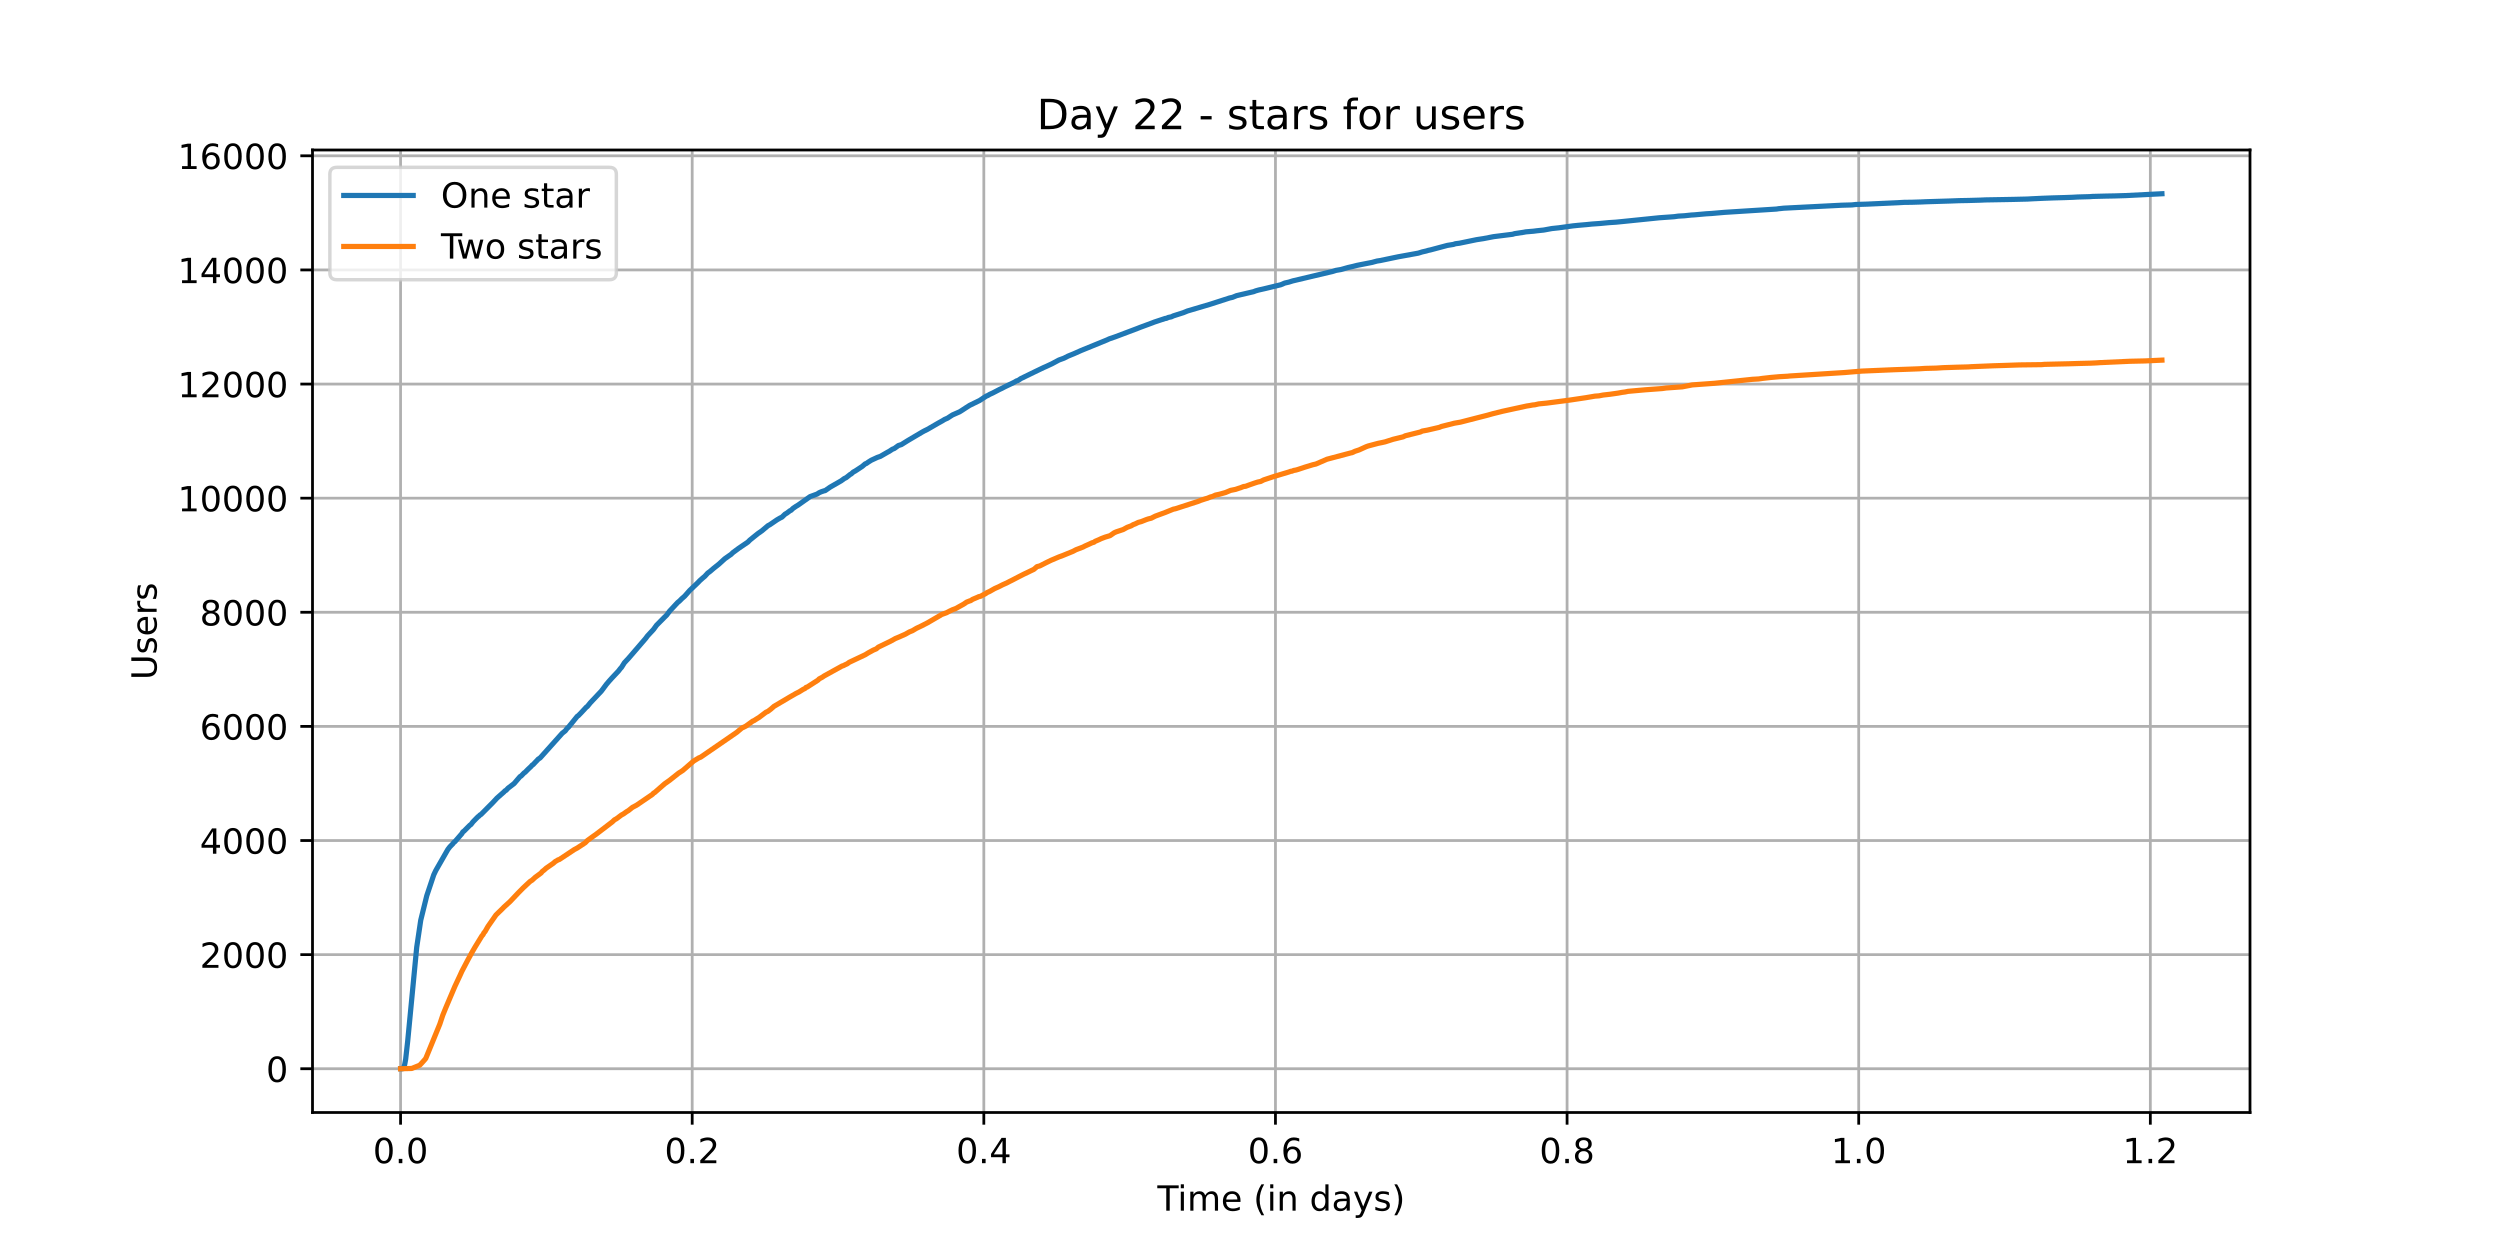 <?xml version="1.0" encoding="utf-8" standalone="no"?>
<!DOCTYPE svg PUBLIC "-//W3C//DTD SVG 1.1//EN"
  "http://www.w3.org/Graphics/SVG/1.1/DTD/svg11.dtd">
<!-- Created with matplotlib (https://matplotlib.org/) -->
<svg height="360pt" version="1.1" viewBox="0 0 720 360" width="720pt" xmlns="http://www.w3.org/2000/svg" xmlns:xlink="http://www.w3.org/1999/xlink">
 <defs>
  <style type="text/css">*{stroke-linecap:butt;stroke-linejoin:round;}</style>
 </defs>
 <g id="figure_1">
  <g id="patch_1">
   <path d="M 0 360 
L 720 360 
L 720 0 
L 0 0 
z
" style="fill:#ffffff;"/>
  </g>
  <g id="axes_1">
   <g id="patch_2">
    <path d="M 90 320.4 
L 648 320.4 
L 648 43.2 
L 90 43.2 
z
" style="fill:#ffffff;"/>
   </g>
   <g id="matplotlib.axis_1">
    <g id="xtick_1">
     <g id="line2d_1">
      <path clip-path="url(#p681a004202)" d="M 115.364 320.4 
L 115.364 43.2 
" style="fill:none;stroke:#b0b0b0;stroke-linecap:square;stroke-width:0.8;"/>
     </g>
     <g id="line2d_2">
      <defs>
       <path d="M 0 0 
L 0 3.5 
" id="m8b910c7b3b" style="stroke:#000000;stroke-width:0.8;"/>
      </defs>
      <g>
       <use style="stroke:#000000;stroke-width:0.8;" x="115.364" xlink:href="#m8b910c7b3b" y="320.4"/>
      </g>
     </g>
     <g id="text_1">
      <!-- 0.0 -->
      <g transform="translate(107.412 334.998)scale(0.1 -0.1)">
       <defs>
        <path d="M 31.781 66.406 
Q 24.172 66.406 20.328 58.906 
Q 16.5 51.422 16.5 36.375 
Q 16.5 21.391 20.328 13.891 
Q 24.172 6.391 31.781 6.391 
Q 39.453 6.391 43.281 13.891 
Q 47.125 21.391 47.125 36.375 
Q 47.125 51.422 43.281 58.906 
Q 39.453 66.406 31.781 66.406 
z
M 31.781 74.219 
Q 44.047 74.219 50.516 64.516 
Q 56.984 54.828 56.984 36.375 
Q 56.984 17.969 50.516 8.266 
Q 44.047 -1.422 31.781 -1.422 
Q 19.531 -1.422 13.062 8.266 
Q 6.594 17.969 6.594 36.375 
Q 6.594 54.828 13.062 64.516 
Q 19.531 74.219 31.781 74.219 
z
" id="DejaVuSans-48"/>
        <path d="M 10.688 12.406 
L 21 12.406 
L 21 0 
L 10.688 0 
z
" id="DejaVuSans-46"/>
       </defs>
       <use xlink:href="#DejaVuSans-48"/>
       <use x="63.623" xlink:href="#DejaVuSans-46"/>
       <use x="95.41" xlink:href="#DejaVuSans-48"/>
      </g>
     </g>
    </g>
    <g id="xtick_2">
     <g id="line2d_3">
      <path clip-path="url(#p681a004202)" d="M 199.353 320.4 
L 199.353 43.2 
" style="fill:none;stroke:#b0b0b0;stroke-linecap:square;stroke-width:0.8;"/>
     </g>
     <g id="line2d_4">
      <g>
       <use style="stroke:#000000;stroke-width:0.8;" x="199.353" xlink:href="#m8b910c7b3b" y="320.4"/>
      </g>
     </g>
     <g id="text_2">
      <!-- 0.2 -->
      <g transform="translate(191.401 334.998)scale(0.1 -0.1)">
       <defs>
        <path d="M 19.188 8.297 
L 53.609 8.297 
L 53.609 0 
L 7.328 0 
L 7.328 8.297 
Q 12.938 14.109 22.625 23.891 
Q 32.328 33.688 34.812 36.531 
Q 39.547 41.844 41.422 45.531 
Q 43.312 49.219 43.312 52.781 
Q 43.312 58.594 39.234 62.25 
Q 35.156 65.922 28.609 65.922 
Q 23.969 65.922 18.812 64.312 
Q 13.672 62.703 7.812 59.422 
L 7.812 69.391 
Q 13.766 71.781 18.938 73 
Q 24.125 74.219 28.422 74.219 
Q 39.75 74.219 46.484 68.547 
Q 53.219 62.891 53.219 53.422 
Q 53.219 48.922 51.531 44.891 
Q 49.859 40.875 45.406 35.406 
Q 44.188 33.984 37.641 27.219 
Q 31.109 20.453 19.188 8.297 
z
" id="DejaVuSans-50"/>
       </defs>
       <use xlink:href="#DejaVuSans-48"/>
       <use x="63.623" xlink:href="#DejaVuSans-46"/>
       <use x="95.41" xlink:href="#DejaVuSans-50"/>
      </g>
     </g>
    </g>
    <g id="xtick_3">
     <g id="line2d_5">
      <path clip-path="url(#p681a004202)" d="M 283.341 320.4 
L 283.341 43.2 
" style="fill:none;stroke:#b0b0b0;stroke-linecap:square;stroke-width:0.8;"/>
     </g>
     <g id="line2d_6">
      <g>
       <use style="stroke:#000000;stroke-width:0.8;" x="283.341" xlink:href="#m8b910c7b3b" y="320.4"/>
      </g>
     </g>
     <g id="text_3">
      <!-- 0.4 -->
      <g transform="translate(275.39 334.998)scale(0.1 -0.1)">
       <defs>
        <path d="M 37.797 64.312 
L 12.891 25.391 
L 37.797 25.391 
z
M 35.203 72.906 
L 47.609 72.906 
L 47.609 25.391 
L 58.016 25.391 
L 58.016 17.188 
L 47.609 17.188 
L 47.609 0 
L 37.797 0 
L 37.797 17.188 
L 4.891 17.188 
L 4.891 26.703 
z
" id="DejaVuSans-52"/>
       </defs>
       <use xlink:href="#DejaVuSans-48"/>
       <use x="63.623" xlink:href="#DejaVuSans-46"/>
       <use x="95.41" xlink:href="#DejaVuSans-52"/>
      </g>
     </g>
    </g>
    <g id="xtick_4">
     <g id="line2d_7">
      <path clip-path="url(#p681a004202)" d="M 367.33 320.4 
L 367.33 43.2 
" style="fill:none;stroke:#b0b0b0;stroke-linecap:square;stroke-width:0.8;"/>
     </g>
     <g id="line2d_8">
      <g>
       <use style="stroke:#000000;stroke-width:0.8;" x="367.33" xlink:href="#m8b910c7b3b" y="320.4"/>
      </g>
     </g>
     <g id="text_4">
      <!-- 0.6 -->
      <g transform="translate(359.379 334.998)scale(0.1 -0.1)">
       <defs>
        <path d="M 33.016 40.375 
Q 26.375 40.375 22.484 35.828 
Q 18.609 31.297 18.609 23.391 
Q 18.609 15.531 22.484 10.953 
Q 26.375 6.391 33.016 6.391 
Q 39.656 6.391 43.531 10.953 
Q 47.406 15.531 47.406 23.391 
Q 47.406 31.297 43.531 35.828 
Q 39.656 40.375 33.016 40.375 
z
M 52.594 71.297 
L 52.594 62.312 
Q 48.875 64.062 45.094 64.984 
Q 41.312 65.922 37.594 65.922 
Q 27.828 65.922 22.672 59.328 
Q 17.531 52.734 16.797 39.406 
Q 19.672 43.656 24.016 45.922 
Q 28.375 48.188 33.594 48.188 
Q 44.578 48.188 50.953 41.516 
Q 57.328 34.859 57.328 23.391 
Q 57.328 12.156 50.688 5.359 
Q 44.047 -1.422 33.016 -1.422 
Q 20.359 -1.422 13.672 8.266 
Q 6.984 17.969 6.984 36.375 
Q 6.984 53.656 15.188 63.938 
Q 23.391 74.219 37.203 74.219 
Q 40.922 74.219 44.703 73.484 
Q 48.484 72.75 52.594 71.297 
z
" id="DejaVuSans-54"/>
       </defs>
       <use xlink:href="#DejaVuSans-48"/>
       <use x="63.623" xlink:href="#DejaVuSans-46"/>
       <use x="95.41" xlink:href="#DejaVuSans-54"/>
      </g>
     </g>
    </g>
    <g id="xtick_5">
     <g id="line2d_9">
      <path clip-path="url(#p681a004202)" d="M 451.319 320.4 
L 451.319 43.2 
" style="fill:none;stroke:#b0b0b0;stroke-linecap:square;stroke-width:0.8;"/>
     </g>
     <g id="line2d_10">
      <g>
       <use style="stroke:#000000;stroke-width:0.8;" x="451.319" xlink:href="#m8b910c7b3b" y="320.4"/>
      </g>
     </g>
     <g id="text_5">
      <!-- 0.8 -->
      <g transform="translate(443.368 334.998)scale(0.1 -0.1)">
       <defs>
        <path d="M 31.781 34.625 
Q 24.75 34.625 20.719 30.859 
Q 16.703 27.094 16.703 20.516 
Q 16.703 13.922 20.719 10.156 
Q 24.75 6.391 31.781 6.391 
Q 38.812 6.391 42.859 10.172 
Q 46.922 13.969 46.922 20.516 
Q 46.922 27.094 42.891 30.859 
Q 38.875 34.625 31.781 34.625 
z
M 21.922 38.812 
Q 15.578 40.375 12.031 44.719 
Q 8.5 49.078 8.5 55.328 
Q 8.5 64.062 14.719 69.141 
Q 20.953 74.219 31.781 74.219 
Q 42.672 74.219 48.875 69.141 
Q 55.078 64.062 55.078 55.328 
Q 55.078 49.078 51.531 44.719 
Q 48 40.375 41.703 38.812 
Q 48.828 37.156 52.797 32.312 
Q 56.781 27.484 56.781 20.516 
Q 56.781 9.906 50.312 4.234 
Q 43.844 -1.422 31.781 -1.422 
Q 19.734 -1.422 13.25 4.234 
Q 6.781 9.906 6.781 20.516 
Q 6.781 27.484 10.781 32.312 
Q 14.797 37.156 21.922 38.812 
z
M 18.312 54.391 
Q 18.312 48.734 21.844 45.562 
Q 25.391 42.391 31.781 42.391 
Q 38.141 42.391 41.719 45.562 
Q 45.312 48.734 45.312 54.391 
Q 45.312 60.062 41.719 63.234 
Q 38.141 66.406 31.781 66.406 
Q 25.391 66.406 21.844 63.234 
Q 18.312 60.062 18.312 54.391 
z
" id="DejaVuSans-56"/>
       </defs>
       <use xlink:href="#DejaVuSans-48"/>
       <use x="63.623" xlink:href="#DejaVuSans-46"/>
       <use x="95.41" xlink:href="#DejaVuSans-56"/>
      </g>
     </g>
    </g>
    <g id="xtick_6">
     <g id="line2d_11">
      <path clip-path="url(#p681a004202)" d="M 535.308 320.4 
L 535.308 43.2 
" style="fill:none;stroke:#b0b0b0;stroke-linecap:square;stroke-width:0.8;"/>
     </g>
     <g id="line2d_12">
      <g>
       <use style="stroke:#000000;stroke-width:0.8;" x="535.308" xlink:href="#m8b910c7b3b" y="320.4"/>
      </g>
     </g>
     <g id="text_6">
      <!-- 1.0 -->
      <g transform="translate(527.357 334.998)scale(0.1 -0.1)">
       <defs>
        <path d="M 12.406 8.297 
L 28.516 8.297 
L 28.516 63.922 
L 10.984 60.406 
L 10.984 69.391 
L 28.422 72.906 
L 38.281 72.906 
L 38.281 8.297 
L 54.391 8.297 
L 54.391 0 
L 12.406 0 
z
" id="DejaVuSans-49"/>
       </defs>
       <use xlink:href="#DejaVuSans-49"/>
       <use x="63.623" xlink:href="#DejaVuSans-46"/>
       <use x="95.41" xlink:href="#DejaVuSans-48"/>
      </g>
     </g>
    </g>
    <g id="xtick_7">
     <g id="line2d_13">
      <path clip-path="url(#p681a004202)" d="M 619.297 320.4 
L 619.297 43.2 
" style="fill:none;stroke:#b0b0b0;stroke-linecap:square;stroke-width:0.8;"/>
     </g>
     <g id="line2d_14">
      <g>
       <use style="stroke:#000000;stroke-width:0.8;" x="619.297" xlink:href="#m8b910c7b3b" y="320.4"/>
      </g>
     </g>
     <g id="text_7">
      <!-- 1.2 -->
      <g transform="translate(611.346 334.998)scale(0.1 -0.1)">
       <use xlink:href="#DejaVuSans-49"/>
       <use x="63.623" xlink:href="#DejaVuSans-46"/>
       <use x="95.41" xlink:href="#DejaVuSans-50"/>
      </g>
     </g>
    </g>
    <g id="text_8">
     <!-- Time (in days) -->
     <g transform="translate(333.327 348.677)scale(0.1 -0.1)">
      <defs>
       <path d="M -0.297 72.906 
L 61.375 72.906 
L 61.375 64.594 
L 35.5 64.594 
L 35.5 0 
L 25.594 0 
L 25.594 64.594 
L -0.297 64.594 
z
" id="DejaVuSans-84"/>
       <path d="M 9.422 54.688 
L 18.406 54.688 
L 18.406 0 
L 9.422 0 
z
M 9.422 75.984 
L 18.406 75.984 
L 18.406 64.594 
L 9.422 64.594 
z
" id="DejaVuSans-105"/>
       <path d="M 52 44.188 
Q 55.375 50.25 60.062 53.125 
Q 64.75 56 71.094 56 
Q 79.641 56 84.281 50.016 
Q 88.922 44.047 88.922 33.016 
L 88.922 0 
L 79.891 0 
L 79.891 32.719 
Q 79.891 40.578 77.094 44.375 
Q 74.312 48.188 68.609 48.188 
Q 61.625 48.188 57.562 43.547 
Q 53.516 38.922 53.516 30.906 
L 53.516 0 
L 44.484 0 
L 44.484 32.719 
Q 44.484 40.625 41.703 44.406 
Q 38.922 48.188 33.109 48.188 
Q 26.219 48.188 22.156 43.531 
Q 18.109 38.875 18.109 30.906 
L 18.109 0 
L 9.078 0 
L 9.078 54.688 
L 18.109 54.688 
L 18.109 46.188 
Q 21.188 51.219 25.484 53.609 
Q 29.781 56 35.688 56 
Q 41.656 56 45.828 52.969 
Q 50 49.953 52 44.188 
z
" id="DejaVuSans-109"/>
       <path d="M 56.203 29.594 
L 56.203 25.203 
L 14.891 25.203 
Q 15.484 15.922 20.484 11.062 
Q 25.484 6.203 34.422 6.203 
Q 39.594 6.203 44.453 7.469 
Q 49.312 8.734 54.109 11.281 
L 54.109 2.781 
Q 49.266 0.734 44.188 -0.344 
Q 39.109 -1.422 33.891 -1.422 
Q 20.797 -1.422 13.156 6.188 
Q 5.516 13.812 5.516 26.812 
Q 5.516 40.234 12.766 48.109 
Q 20.016 56 32.328 56 
Q 43.359 56 49.781 48.891 
Q 56.203 41.797 56.203 29.594 
z
M 47.219 32.234 
Q 47.125 39.594 43.094 43.984 
Q 39.062 48.391 32.422 48.391 
Q 24.906 48.391 20.391 44.141 
Q 15.875 39.891 15.188 32.172 
z
" id="DejaVuSans-101"/>
       <path id="DejaVuSans-32"/>
       <path d="M 31 75.875 
Q 24.469 64.656 21.281 53.656 
Q 18.109 42.672 18.109 31.391 
Q 18.109 20.125 21.312 9.062 
Q 24.516 -2 31 -13.188 
L 23.188 -13.188 
Q 15.875 -1.703 12.234 9.375 
Q 8.594 20.453 8.594 31.391 
Q 8.594 42.281 12.203 53.312 
Q 15.828 64.359 23.188 75.875 
z
" id="DejaVuSans-40"/>
       <path d="M 54.891 33.016 
L 54.891 0 
L 45.906 0 
L 45.906 32.719 
Q 45.906 40.484 42.875 44.328 
Q 39.844 48.188 33.797 48.188 
Q 26.516 48.188 22.312 43.547 
Q 18.109 38.922 18.109 30.906 
L 18.109 0 
L 9.078 0 
L 9.078 54.688 
L 18.109 54.688 
L 18.109 46.188 
Q 21.344 51.125 25.703 53.562 
Q 30.078 56 35.797 56 
Q 45.219 56 50.047 50.172 
Q 54.891 44.344 54.891 33.016 
z
" id="DejaVuSans-110"/>
       <path d="M 45.406 46.391 
L 45.406 75.984 
L 54.391 75.984 
L 54.391 0 
L 45.406 0 
L 45.406 8.203 
Q 42.578 3.328 38.25 0.953 
Q 33.938 -1.422 27.875 -1.422 
Q 17.969 -1.422 11.734 6.484 
Q 5.516 14.406 5.516 27.297 
Q 5.516 40.188 11.734 48.094 
Q 17.969 56 27.875 56 
Q 33.938 56 38.25 53.625 
Q 42.578 51.266 45.406 46.391 
z
M 14.797 27.297 
Q 14.797 17.391 18.875 11.75 
Q 22.953 6.109 30.078 6.109 
Q 37.203 6.109 41.297 11.75 
Q 45.406 17.391 45.406 27.297 
Q 45.406 37.203 41.297 42.844 
Q 37.203 48.484 30.078 48.484 
Q 22.953 48.484 18.875 42.844 
Q 14.797 37.203 14.797 27.297 
z
" id="DejaVuSans-100"/>
       <path d="M 34.281 27.484 
Q 23.391 27.484 19.188 25 
Q 14.984 22.516 14.984 16.5 
Q 14.984 11.719 18.141 8.906 
Q 21.297 6.109 26.703 6.109 
Q 34.188 6.109 38.703 11.406 
Q 43.219 16.703 43.219 25.484 
L 43.219 27.484 
z
M 52.203 31.203 
L 52.203 0 
L 43.219 0 
L 43.219 8.297 
Q 40.141 3.328 35.547 0.953 
Q 30.953 -1.422 24.312 -1.422 
Q 15.922 -1.422 10.953 3.297 
Q 6 8.016 6 15.922 
Q 6 25.141 12.172 29.828 
Q 18.359 34.516 30.609 34.516 
L 43.219 34.516 
L 43.219 35.406 
Q 43.219 41.609 39.141 45 
Q 35.062 48.391 27.688 48.391 
Q 23 48.391 18.547 47.266 
Q 14.109 46.141 10.016 43.891 
L 10.016 52.203 
Q 14.938 54.109 19.578 55.047 
Q 24.219 56 28.609 56 
Q 40.484 56 46.344 49.844 
Q 52.203 43.703 52.203 31.203 
z
" id="DejaVuSans-97"/>
       <path d="M 32.172 -5.078 
Q 28.375 -14.844 24.75 -17.812 
Q 21.141 -20.797 15.094 -20.797 
L 7.906 -20.797 
L 7.906 -13.281 
L 13.188 -13.281 
Q 16.891 -13.281 18.938 -11.516 
Q 21 -9.766 23.484 -3.219 
L 25.094 0.875 
L 2.984 54.688 
L 12.5 54.688 
L 29.594 11.922 
L 46.688 54.688 
L 56.203 54.688 
z
" id="DejaVuSans-121"/>
       <path d="M 44.281 53.078 
L 44.281 44.578 
Q 40.484 46.531 36.375 47.5 
Q 32.281 48.484 27.875 48.484 
Q 21.188 48.484 17.844 46.438 
Q 14.5 44.391 14.5 40.281 
Q 14.5 37.156 16.891 35.375 
Q 19.281 33.594 26.516 31.984 
L 29.594 31.297 
Q 39.156 29.25 43.188 25.516 
Q 47.219 21.781 47.219 15.094 
Q 47.219 7.469 41.188 3.016 
Q 35.156 -1.422 24.609 -1.422 
Q 20.219 -1.422 15.453 -0.562 
Q 10.688 0.297 5.422 2 
L 5.422 11.281 
Q 10.406 8.688 15.234 7.391 
Q 20.062 6.109 24.812 6.109 
Q 31.156 6.109 34.562 8.281 
Q 37.984 10.453 37.984 14.406 
Q 37.984 18.062 35.516 20.016 
Q 33.062 21.969 24.703 23.781 
L 21.578 24.516 
Q 13.234 26.266 9.516 29.906 
Q 5.812 33.547 5.812 39.891 
Q 5.812 47.609 11.281 51.797 
Q 16.75 56 26.812 56 
Q 31.781 56 36.172 55.266 
Q 40.578 54.547 44.281 53.078 
z
" id="DejaVuSans-115"/>
       <path d="M 8.016 75.875 
L 15.828 75.875 
Q 23.141 64.359 26.781 53.312 
Q 30.422 42.281 30.422 31.391 
Q 30.422 20.453 26.781 9.375 
Q 23.141 -1.703 15.828 -13.188 
L 8.016 -13.188 
Q 14.5 -2 17.703 9.062 
Q 20.906 20.125 20.906 31.391 
Q 20.906 42.672 17.703 53.656 
Q 14.5 64.656 8.016 75.875 
z
" id="DejaVuSans-41"/>
      </defs>
      <use xlink:href="#DejaVuSans-84"/>
      <use x="57.959" xlink:href="#DejaVuSans-105"/>
      <use x="85.742" xlink:href="#DejaVuSans-109"/>
      <use x="183.154" xlink:href="#DejaVuSans-101"/>
      <use x="244.678" xlink:href="#DejaVuSans-32"/>
      <use x="276.465" xlink:href="#DejaVuSans-40"/>
      <use x="315.479" xlink:href="#DejaVuSans-105"/>
      <use x="343.262" xlink:href="#DejaVuSans-110"/>
      <use x="406.641" xlink:href="#DejaVuSans-32"/>
      <use x="438.428" xlink:href="#DejaVuSans-100"/>
      <use x="501.904" xlink:href="#DejaVuSans-97"/>
      <use x="563.184" xlink:href="#DejaVuSans-121"/>
      <use x="622.363" xlink:href="#DejaVuSans-115"/>
      <use x="674.463" xlink:href="#DejaVuSans-41"/>
     </g>
    </g>
   </g>
   <g id="matplotlib.axis_2">
    <g id="ytick_1">
     <g id="line2d_15">
      <path clip-path="url(#p681a004202)" d="M 90 307.8 
L 648 307.8 
" style="fill:none;stroke:#b0b0b0;stroke-linecap:square;stroke-width:0.8;"/>
     </g>
     <g id="line2d_16">
      <defs>
       <path d="M 0 0 
L -3.5 0 
" id="mbeb3d0c7a0" style="stroke:#000000;stroke-width:0.8;"/>
      </defs>
      <g>
       <use style="stroke:#000000;stroke-width:0.8;" x="90" xlink:href="#mbeb3d0c7a0" y="307.8"/>
      </g>
     </g>
     <g id="text_9">
      <!-- 0 -->
      <g transform="translate(76.638 311.599)scale(0.1 -0.1)">
       <use xlink:href="#DejaVuSans-48"/>
      </g>
     </g>
    </g>
    <g id="ytick_2">
     <g id="line2d_17">
      <path clip-path="url(#p681a004202)" d="M 90 274.934 
L 648 274.934 
" style="fill:none;stroke:#b0b0b0;stroke-linecap:square;stroke-width:0.8;"/>
     </g>
     <g id="line2d_18">
      <g>
       <use style="stroke:#000000;stroke-width:0.8;" x="90" xlink:href="#mbeb3d0c7a0" y="274.934"/>
      </g>
     </g>
     <g id="text_10">
      <!-- 2000 -->
      <g transform="translate(57.55 278.733)scale(0.1 -0.1)">
       <use xlink:href="#DejaVuSans-50"/>
       <use x="63.623" xlink:href="#DejaVuSans-48"/>
       <use x="127.246" xlink:href="#DejaVuSans-48"/>
       <use x="190.869" xlink:href="#DejaVuSans-48"/>
      </g>
     </g>
    </g>
    <g id="ytick_3">
     <g id="line2d_19">
      <path clip-path="url(#p681a004202)" d="M 90 242.068 
L 648 242.068 
" style="fill:none;stroke:#b0b0b0;stroke-linecap:square;stroke-width:0.8;"/>
     </g>
     <g id="line2d_20">
      <g>
       <use style="stroke:#000000;stroke-width:0.8;" x="90" xlink:href="#mbeb3d0c7a0" y="242.068"/>
      </g>
     </g>
     <g id="text_11">
      <!-- 4000 -->
      <g transform="translate(57.55 245.867)scale(0.1 -0.1)">
       <use xlink:href="#DejaVuSans-52"/>
       <use x="63.623" xlink:href="#DejaVuSans-48"/>
       <use x="127.246" xlink:href="#DejaVuSans-48"/>
       <use x="190.869" xlink:href="#DejaVuSans-48"/>
      </g>
     </g>
    </g>
    <g id="ytick_4">
     <g id="line2d_21">
      <path clip-path="url(#p681a004202)" d="M 90 209.202 
L 648 209.202 
" style="fill:none;stroke:#b0b0b0;stroke-linecap:square;stroke-width:0.8;"/>
     </g>
     <g id="line2d_22">
      <g>
       <use style="stroke:#000000;stroke-width:0.8;" x="90" xlink:href="#mbeb3d0c7a0" y="209.202"/>
      </g>
     </g>
     <g id="text_12">
      <!-- 6000 -->
      <g transform="translate(57.55 213.001)scale(0.1 -0.1)">
       <use xlink:href="#DejaVuSans-54"/>
       <use x="63.623" xlink:href="#DejaVuSans-48"/>
       <use x="127.246" xlink:href="#DejaVuSans-48"/>
       <use x="190.869" xlink:href="#DejaVuSans-48"/>
      </g>
     </g>
    </g>
    <g id="ytick_5">
     <g id="line2d_23">
      <path clip-path="url(#p681a004202)" d="M 90 176.336 
L 648 176.336 
" style="fill:none;stroke:#b0b0b0;stroke-linecap:square;stroke-width:0.8;"/>
     </g>
     <g id="line2d_24">
      <g>
       <use style="stroke:#000000;stroke-width:0.8;" x="90" xlink:href="#mbeb3d0c7a0" y="176.336"/>
      </g>
     </g>
     <g id="text_13">
      <!-- 8000 -->
      <g transform="translate(57.55 180.135)scale(0.1 -0.1)">
       <use xlink:href="#DejaVuSans-56"/>
       <use x="63.623" xlink:href="#DejaVuSans-48"/>
       <use x="127.246" xlink:href="#DejaVuSans-48"/>
       <use x="190.869" xlink:href="#DejaVuSans-48"/>
      </g>
     </g>
    </g>
    <g id="ytick_6">
     <g id="line2d_25">
      <path clip-path="url(#p681a004202)" d="M 90 143.47 
L 648 143.47 
" style="fill:none;stroke:#b0b0b0;stroke-linecap:square;stroke-width:0.8;"/>
     </g>
     <g id="line2d_26">
      <g>
       <use style="stroke:#000000;stroke-width:0.8;" x="90" xlink:href="#mbeb3d0c7a0" y="143.47"/>
      </g>
     </g>
     <g id="text_14">
      <!-- 10000 -->
      <g transform="translate(51.188 147.269)scale(0.1 -0.1)">
       <use xlink:href="#DejaVuSans-49"/>
       <use x="63.623" xlink:href="#DejaVuSans-48"/>
       <use x="127.246" xlink:href="#DejaVuSans-48"/>
       <use x="190.869" xlink:href="#DejaVuSans-48"/>
       <use x="254.492" xlink:href="#DejaVuSans-48"/>
      </g>
     </g>
    </g>
    <g id="ytick_7">
     <g id="line2d_27">
      <path clip-path="url(#p681a004202)" d="M 90 110.604 
L 648 110.604 
" style="fill:none;stroke:#b0b0b0;stroke-linecap:square;stroke-width:0.8;"/>
     </g>
     <g id="line2d_28">
      <g>
       <use style="stroke:#000000;stroke-width:0.8;" x="90" xlink:href="#mbeb3d0c7a0" y="110.604"/>
      </g>
     </g>
     <g id="text_15">
      <!-- 12000 -->
      <g transform="translate(51.188 114.403)scale(0.1 -0.1)">
       <use xlink:href="#DejaVuSans-49"/>
       <use x="63.623" xlink:href="#DejaVuSans-50"/>
       <use x="127.246" xlink:href="#DejaVuSans-48"/>
       <use x="190.869" xlink:href="#DejaVuSans-48"/>
       <use x="254.492" xlink:href="#DejaVuSans-48"/>
      </g>
     </g>
    </g>
    <g id="ytick_8">
     <g id="line2d_29">
      <path clip-path="url(#p681a004202)" d="M 90 77.738 
L 648 77.738 
" style="fill:none;stroke:#b0b0b0;stroke-linecap:square;stroke-width:0.8;"/>
     </g>
     <g id="line2d_30">
      <g>
       <use style="stroke:#000000;stroke-width:0.8;" x="90" xlink:href="#mbeb3d0c7a0" y="77.738"/>
      </g>
     </g>
     <g id="text_16">
      <!-- 14000 -->
      <g transform="translate(51.188 81.537)scale(0.1 -0.1)">
       <use xlink:href="#DejaVuSans-49"/>
       <use x="63.623" xlink:href="#DejaVuSans-52"/>
       <use x="127.246" xlink:href="#DejaVuSans-48"/>
       <use x="190.869" xlink:href="#DejaVuSans-48"/>
       <use x="254.492" xlink:href="#DejaVuSans-48"/>
      </g>
     </g>
    </g>
    <g id="ytick_9">
     <g id="line2d_31">
      <path clip-path="url(#p681a004202)" d="M 90 44.872 
L 648 44.872 
" style="fill:none;stroke:#b0b0b0;stroke-linecap:square;stroke-width:0.8;"/>
     </g>
     <g id="line2d_32">
      <g>
       <use style="stroke:#000000;stroke-width:0.8;" x="90" xlink:href="#mbeb3d0c7a0" y="44.872"/>
      </g>
     </g>
     <g id="text_17">
      <!-- 16000 -->
      <g transform="translate(51.188 48.671)scale(0.1 -0.1)">
       <use xlink:href="#DejaVuSans-49"/>
       <use x="63.623" xlink:href="#DejaVuSans-54"/>
       <use x="127.246" xlink:href="#DejaVuSans-48"/>
       <use x="190.869" xlink:href="#DejaVuSans-48"/>
       <use x="254.492" xlink:href="#DejaVuSans-48"/>
      </g>
     </g>
    </g>
    <g id="text_18">
     <!-- Users -->
     <g transform="translate(45.108 195.801)rotate(-90)scale(0.1 -0.1)">
      <defs>
       <path d="M 8.688 72.906 
L 18.609 72.906 
L 18.609 28.609 
Q 18.609 16.891 22.844 11.734 
Q 27.094 6.594 36.625 6.594 
Q 46.094 6.594 50.344 11.734 
Q 54.594 16.891 54.594 28.609 
L 54.594 72.906 
L 64.5 72.906 
L 64.5 27.391 
Q 64.5 13.141 57.438 5.859 
Q 50.391 -1.422 36.625 -1.422 
Q 22.797 -1.422 15.734 5.859 
Q 8.688 13.141 8.688 27.391 
z
" id="DejaVuSans-85"/>
       <path d="M 41.109 46.297 
Q 39.594 47.172 37.812 47.578 
Q 36.031 48 33.891 48 
Q 26.266 48 22.188 43.047 
Q 18.109 38.094 18.109 28.812 
L 18.109 0 
L 9.078 0 
L 9.078 54.688 
L 18.109 54.688 
L 18.109 46.188 
Q 20.953 51.172 25.484 53.578 
Q 30.031 56 36.531 56 
Q 37.453 56 38.578 55.875 
Q 39.703 55.766 41.062 55.516 
z
" id="DejaVuSans-114"/>
      </defs>
      <use xlink:href="#DejaVuSans-85"/>
      <use x="73.193" xlink:href="#DejaVuSans-115"/>
      <use x="125.293" xlink:href="#DejaVuSans-101"/>
      <use x="186.816" xlink:href="#DejaVuSans-114"/>
      <use x="227.93" xlink:href="#DejaVuSans-115"/>
     </g>
    </g>
   </g>
   <g id="line2d_33">
    <path clip-path="url(#p681a004202)" d="M 115.364 307.8 
L 115.971 307.8 
L 116.258 307.603 
L 116.55 306.584 
L 116.836 305.023 
L 117.415 299.846 
L 120.015 272.798 
L 121.172 265.025 
L 122.907 257.975 
L 124.929 251.928 
L 125.507 250.712 
L 128.978 244.648 
L 129.556 243.892 
L 130.421 243.005 
L 130.708 242.61 
L 131 242.413 
L 133.022 240.08 
L 133.308 239.57 
L 133.6 239.389 
L 135.335 237.648 
L 135.622 237.467 
L 136.2 236.711 
L 137.644 235.232 
L 137.936 235.051 
L 138.222 234.722 
L 138.514 234.575 
L 141.98 231.091 
L 143.136 229.842 
L 145.158 228.067 
L 145.45 227.738 
L 145.737 227.623 
L 146.315 226.999 
L 148.05 225.668 
L 149.785 223.647 
L 150.072 223.499 
L 150.942 222.595 
L 151.229 222.414 
L 152.099 221.527 
L 152.964 220.722 
L 153.251 220.36 
L 153.543 220.196 
L 154.121 219.571 
L 154.699 218.98 
L 154.986 218.651 
L 155.565 218.273 
L 161.922 211.174 
L 162.792 210.484 
L 163.371 209.711 
L 163.657 209.498 
L 166.258 206.293 
L 166.549 206.113 
L 167.414 205.225 
L 167.993 204.601 
L 168.858 203.664 
L 169.15 203.467 
L 170.015 202.399 
L 173.194 199.03 
L 173.772 198.258 
L 174.637 197.091 
L 175.507 196.072 
L 176.085 195.431 
L 176.664 194.807 
L 178.107 193.278 
L 178.686 192.523 
L 178.973 192.227 
L 179.843 190.846 
L 180.999 189.614 
L 185.909 183.912 
L 186.487 183.139 
L 188.222 181.266 
L 189.087 180.066 
L 191.401 177.733 
L 191.979 177.174 
L 192.844 176.007 
L 195.158 173.526 
L 195.736 173.049 
L 196.315 172.458 
L 197.18 171.702 
L 198.623 170.059 
L 200.937 167.857 
L 201.515 167.249 
L 202.381 166.476 
L 202.959 166 
L 203.829 165.047 
L 204.403 164.636 
L 205.559 163.65 
L 207.008 162.499 
L 208.738 160.922 
L 210.187 159.903 
L 210.473 159.722 
L 211.052 159.164 
L 212.787 157.882 
L 215.387 156.123 
L 215.966 155.532 
L 218.274 153.675 
L 219.431 152.87 
L 221.166 151.407 
L 221.745 151.095 
L 223.767 149.715 
L 224.637 149.205 
L 225.21 148.926 
L 226.08 148.088 
L 226.659 147.743 
L 227.524 147.085 
L 227.815 146.97 
L 228.389 146.412 
L 229.259 145.82 
L 229.837 145.475 
L 233.303 143.026 
L 235.325 142.287 
L 235.903 141.909 
L 236.482 141.646 
L 237.352 141.35 
L 237.638 141.301 
L 239.082 140.298 
L 242.261 138.474 
L 243.131 137.834 
L 243.709 137.554 
L 244.861 136.634 
L 245.153 136.486 
L 245.731 135.96 
L 246.31 135.648 
L 246.888 135.27 
L 248.332 134.317 
L 249.197 133.577 
L 249.488 133.495 
L 250.067 133.084 
L 250.932 132.542 
L 252.667 131.737 
L 253.532 131.441 
L 255.554 130.274 
L 256.133 129.962 
L 256.998 129.387 
L 257.576 129.157 
L 258.733 128.319 
L 259.603 128.039 
L 261.333 126.955 
L 261.912 126.61 
L 265.669 124.391 
L 266.247 124.079 
L 267.112 123.652 
L 270.291 121.811 
L 271.448 121.17 
L 272.026 120.809 
L 272.891 120.431 
L 273.762 119.856 
L 274.34 119.494 
L 276.362 118.607 
L 276.94 118.245 
L 278.097 117.489 
L 279.254 116.75 
L 280.697 116.043 
L 282.141 115.337 
L 283.298 114.564 
L 284.163 114.022 
L 284.455 113.924 
L 285.033 113.578 
L 285.898 113.184 
L 287.92 112.132 
L 288.498 111.869 
L 289.368 111.409 
L 291.969 110.16 
L 292.834 109.667 
L 293.126 109.618 
L 293.991 109.043 
L 298.04 107.071 
L 300.64 105.822 
L 301.218 105.576 
L 302.949 104.77 
L 304.975 103.686 
L 306.419 103.16 
L 307.576 102.568 
L 309.306 101.862 
L 311.333 100.958 
L 318.852 97.885 
L 319.43 97.606 
L 321.161 97.014 
L 327.518 94.615 
L 328.388 94.27 
L 331.859 92.988 
L 332.437 92.758 
L 335.616 91.706 
L 335.903 91.69 
L 336.481 91.427 
L 337.346 91.246 
L 337.925 90.967 
L 340.817 90.046 
L 341.973 89.57 
L 348.622 87.598 
L 354.115 85.823 
L 354.98 85.626 
L 356.137 85.149 
L 361.051 83.999 
L 361.629 83.769 
L 362.499 83.522 
L 364.521 83.062 
L 368.857 82.011 
L 370.013 81.518 
L 371.17 81.255 
L 372.327 80.893 
L 383.89 78.149 
L 384.76 77.87 
L 386.204 77.623 
L 388.23 77.048 
L 389.674 76.719 
L 390.831 76.423 
L 391.988 76.193 
L 395.166 75.569 
L 395.745 75.405 
L 396.61 75.175 
L 397.48 75.043 
L 402.681 73.958 
L 408.465 72.907 
L 409.621 72.545 
L 410.778 72.282 
L 411.357 72.102 
L 411.935 71.987 
L 416.849 70.672 
L 418.584 70.393 
L 419.162 70.195 
L 420.319 70.047 
L 425.233 69.029 
L 427.26 68.716 
L 430.147 68.158 
L 435.639 67.467 
L 436.218 67.287 
L 438.823 66.892 
L 439.401 66.777 
L 441.71 66.58 
L 442.58 66.465 
L 444.602 66.251 
L 446.916 65.824 
L 448.938 65.61 
L 452.986 65.052 
L 454.43 64.904 
L 457.035 64.674 
L 458.479 64.526 
L 460.792 64.362 
L 463.393 64.115 
L 465.415 63.984 
L 467.728 63.754 
L 477.848 62.718 
L 479.005 62.636 
L 481.318 62.472 
L 482.183 62.406 
L 483.34 62.242 
L 485.075 62.143 
L 487.097 61.93 
L 487.967 61.88 
L 491.438 61.568 
L 492.881 61.486 
L 496.638 61.157 
L 511.667 60.204 
L 512.245 60.105 
L 512.824 60.056 
L 513.689 59.958 
L 530.448 59.103 
L 533.34 59.021 
L 534.497 58.889 
L 537.675 58.791 
L 546.633 58.38 
L 548.368 58.281 
L 550.677 58.249 
L 553.277 58.166 
L 554.726 58.101 
L 557.905 58.002 
L 561.662 57.887 
L 564.262 57.788 
L 566.862 57.739 
L 570.328 57.64 
L 571.776 57.575 
L 577.264 57.476 
L 579.869 57.427 
L 583.913 57.328 
L 585.357 57.246 
L 587.092 57.164 
L 588.535 57.098 
L 591.136 57 
L 594.606 56.901 
L 596.92 56.819 
L 598.363 56.737 
L 601.829 56.638 
L 602.699 56.572 
L 606.456 56.474 
L 609.056 56.424 
L 612.235 56.326 
L 622.636 55.8 
L 622.636 55.8 
" style="fill:none;stroke:#1f77b4;stroke-linecap:square;stroke-width:1.5;"/>
   </g>
   <g id="line2d_34">
    <path clip-path="url(#p681a004202)" d="M 115.364 307.8 
L 118.572 307.718 
L 120.885 306.781 
L 121.464 306.157 
L 122.329 305.187 
L 122.62 304.826 
L 126.664 294.949 
L 127.529 292.353 
L 128.399 290.217 
L 131 284.087 
L 132.443 281.014 
L 133.022 279.732 
L 134.757 276.429 
L 135.914 274.31 
L 136.779 272.814 
L 138.801 269.511 
L 139.092 269.215 
L 139.379 268.624 
L 139.671 268.328 
L 140.536 266.816 
L 142.85 263.497 
L 144.58 261.82 
L 145.158 261.229 
L 146.894 259.651 
L 149.207 257.203 
L 150.651 255.74 
L 151.807 254.656 
L 152.677 253.85 
L 153.251 253.489 
L 154.121 252.684 
L 155.856 251.402 
L 156.143 251.008 
L 156.721 250.564 
L 157.3 250.038 
L 159.322 248.641 
L 159.9 248.132 
L 160.765 247.622 
L 161.057 247.557 
L 165.392 244.681 
L 166.258 244.221 
L 168.571 242.692 
L 169.15 242.084 
L 170.593 241.033 
L 171.172 240.622 
L 171.75 240.211 
L 176.372 236.678 
L 176.951 236.119 
L 177.529 235.807 
L 178.973 234.722 
L 179.551 234.41 
L 180.421 233.786 
L 180.999 233.441 
L 182.151 232.52 
L 183.308 231.912 
L 187.935 228.757 
L 188.222 228.412 
L 188.509 228.281 
L 191.401 225.75 
L 192.844 224.731 
L 195.445 222.661 
L 196.602 221.921 
L 199.78 219.177 
L 201.224 218.289 
L 201.802 218.059 
L 212.209 210.895 
L 212.787 210.402 
L 213.652 209.679 
L 214.809 209.12 
L 216.831 207.657 
L 217.122 207.559 
L 217.988 207 
L 218.566 206.655 
L 220.588 205.127 
L 221.166 204.864 
L 222.032 204.206 
L 222.902 203.434 
L 226.659 201.216 
L 227.237 200.87 
L 229.259 199.704 
L 230.124 199.276 
L 231.281 198.553 
L 231.859 198.274 
L 232.146 197.962 
L 232.438 197.896 
L 235.617 195.858 
L 235.903 195.53 
L 236.773 195.07 
L 237.352 194.675 
L 242.552 191.799 
L 242.839 191.734 
L 243.418 191.438 
L 243.996 191.175 
L 244.574 190.748 
L 249.197 188.562 
L 250.067 188.02 
L 250.64 187.708 
L 251.51 187.231 
L 252.375 186.87 
L 252.954 186.377 
L 256.419 184.7 
L 257.868 183.895 
L 259.025 183.419 
L 259.603 183.156 
L 260.755 182.646 
L 261.912 181.989 
L 262.777 181.644 
L 263.934 180.954 
L 265.382 180.264 
L 267.112 179.376 
L 270.583 177.355 
L 271.161 176.993 
L 272.605 176.467 
L 273.47 176.007 
L 274.34 175.597 
L 275.205 175.284 
L 277.519 174.003 
L 278.384 173.411 
L 279.254 173.066 
L 279.541 172.984 
L 280.119 172.606 
L 281.563 171.998 
L 281.854 171.85 
L 282.433 171.718 
L 283.006 171.39 
L 283.876 170.962 
L 284.163 170.716 
L 285.033 170.322 
L 286.477 169.5 
L 287.633 168.99 
L 288.79 168.399 
L 289.942 167.889 
L 290.812 167.429 
L 291.39 167.15 
L 293.126 166.246 
L 294.861 165.359 
L 296.013 164.816 
L 296.883 164.389 
L 297.748 163.978 
L 298.326 163.485 
L 298.618 163.206 
L 299.483 162.976 
L 300.348 162.532 
L 301.218 162.089 
L 302.662 161.382 
L 304.975 160.396 
L 306.127 159.969 
L 309.019 158.786 
L 309.885 158.325 
L 311.911 157.553 
L 312.49 157.241 
L 313.642 156.731 
L 314.512 156.321 
L 315.09 156.156 
L 315.377 155.91 
L 316.539 155.417 
L 317.117 155.137 
L 318.274 154.694 
L 319.43 154.349 
L 319.717 154.25 
L 320.874 153.445 
L 321.452 153.182 
L 323.474 152.508 
L 324.631 151.867 
L 325.788 151.44 
L 326.366 151.095 
L 326.945 150.881 
L 327.81 150.454 
L 328.675 150.224 
L 330.124 149.649 
L 330.702 149.452 
L 331.567 149.238 
L 332.724 148.646 
L 335.616 147.578 
L 337.925 146.642 
L 338.503 146.527 
L 344.287 144.653 
L 344.865 144.472 
L 345.73 144.127 
L 347.174 143.651 
L 347.752 143.486 
L 348.622 143.125 
L 349.201 142.977 
L 350.066 142.583 
L 351.223 142.336 
L 351.801 142.172 
L 352.958 141.843 
L 354.402 141.235 
L 355.85 140.939 
L 356.715 140.644 
L 357.294 140.463 
L 358.159 140.118 
L 358.737 140.052 
L 359.607 139.723 
L 361.342 139.115 
L 362.207 138.836 
L 363.078 138.655 
L 363.943 138.211 
L 366.256 137.439 
L 367.121 137.16 
L 371.17 135.944 
L 371.749 135.73 
L 372.035 135.714 
L 372.614 135.484 
L 373.192 135.385 
L 373.771 135.221 
L 375.797 134.547 
L 378.111 133.84 
L 378.976 133.643 
L 382.155 132.263 
L 389.096 130.422 
L 389.382 130.373 
L 390.252 129.962 
L 391.409 129.584 
L 393.431 128.664 
L 394.01 128.45 
L 396.902 127.678 
L 398.053 127.448 
L 398.923 127.251 
L 399.789 126.971 
L 401.237 126.511 
L 404.129 125.805 
L 404.707 125.509 
L 409.043 124.424 
L 409.621 124.145 
L 411.065 123.882 
L 414.535 123.077 
L 415.114 122.83 
L 415.692 122.682 
L 418.871 121.877 
L 420.606 121.581 
L 424.946 120.464 
L 428.412 119.576 
L 428.99 119.412 
L 429.86 119.166 
L 432.752 118.443 
L 439.688 116.931 
L 440.558 116.799 
L 441.423 116.635 
L 442.002 116.586 
L 443.159 116.323 
L 445.472 116.093 
L 452.121 115.222 
L 456.744 114.532 
L 458.192 114.285 
L 459.344 114.088 
L 460.501 114.006 
L 461.658 113.776 
L 463.684 113.546 
L 465.993 113.217 
L 467.15 113.003 
L 468.02 112.888 
L 468.885 112.707 
L 473.799 112.264 
L 478.713 111.902 
L 479.87 111.738 
L 484.497 111.409 
L 487.389 110.851 
L 493.746 110.39 
L 504.731 109.24 
L 506.461 109.142 
L 507.618 108.977 
L 509.067 108.813 
L 509.932 108.714 
L 512.532 108.484 
L 513.397 108.435 
L 514.846 108.353 
L 515.424 108.287 
L 531.318 107.285 
L 532.47 107.186 
L 536.227 106.874 
L 543.163 106.578 
L 545.476 106.479 
L 550.099 106.315 
L 552.699 106.216 
L 554.434 106.101 
L 557.613 106.019 
L 559.64 105.888 
L 563.684 105.756 
L 566.862 105.674 
L 567.728 105.608 
L 574.085 105.345 
L 577.264 105.247 
L 581.599 105.099 
L 587.957 105.017 
L 588.827 104.935 
L 592.871 104.836 
L 595.763 104.77 
L 598.942 104.672 
L 602.12 104.59 
L 603.856 104.507 
L 604.721 104.442 
L 613.392 104.047 
L 617.727 103.949 
L 622.636 103.719 
L 622.636 103.719 
" style="fill:none;stroke:#ff7f0e;stroke-linecap:square;stroke-width:1.5;"/>
   </g>
   <g id="patch_3">
    <path d="M 90 320.4 
L 90 43.2 
" style="fill:none;stroke:#000000;stroke-linecap:square;stroke-linejoin:miter;stroke-width:0.8;"/>
   </g>
   <g id="patch_4">
    <path d="M 648 320.4 
L 648 43.2 
" style="fill:none;stroke:#000000;stroke-linecap:square;stroke-linejoin:miter;stroke-width:0.8;"/>
   </g>
   <g id="patch_5">
    <path d="M 90 320.4 
L 648 320.4 
" style="fill:none;stroke:#000000;stroke-linecap:square;stroke-linejoin:miter;stroke-width:0.8;"/>
   </g>
   <g id="patch_6">
    <path d="M 90 43.2 
L 648 43.2 
" style="fill:none;stroke:#000000;stroke-linecap:square;stroke-linejoin:miter;stroke-width:0.8;"/>
   </g>
   <g id="text_19">
    <!-- Day 22 - stars for users -->
    <g transform="translate(298.609 37.2)scale(0.12 -0.12)">
     <defs>
      <path d="M 19.672 64.797 
L 19.672 8.109 
L 31.594 8.109 
Q 46.688 8.109 53.688 14.938 
Q 60.688 21.781 60.688 36.531 
Q 60.688 51.172 53.688 57.984 
Q 46.688 64.797 31.594 64.797 
z
M 9.812 72.906 
L 30.078 72.906 
Q 51.266 72.906 61.172 64.094 
Q 71.094 55.281 71.094 36.531 
Q 71.094 17.672 61.125 8.828 
Q 51.172 0 30.078 0 
L 9.812 0 
z
" id="DejaVuSans-68"/>
      <path d="M 4.891 31.391 
L 31.203 31.391 
L 31.203 23.391 
L 4.891 23.391 
z
" id="DejaVuSans-45"/>
      <path d="M 18.312 70.219 
L 18.312 54.688 
L 36.812 54.688 
L 36.812 47.703 
L 18.312 47.703 
L 18.312 18.016 
Q 18.312 11.328 20.141 9.422 
Q 21.969 7.516 27.594 7.516 
L 36.812 7.516 
L 36.812 0 
L 27.594 0 
Q 17.188 0 13.234 3.875 
Q 9.281 7.766 9.281 18.016 
L 9.281 47.703 
L 2.688 47.703 
L 2.688 54.688 
L 9.281 54.688 
L 9.281 70.219 
z
" id="DejaVuSans-116"/>
      <path d="M 37.109 75.984 
L 37.109 68.5 
L 28.516 68.5 
Q 23.688 68.5 21.797 66.547 
Q 19.922 64.594 19.922 59.516 
L 19.922 54.688 
L 34.719 54.688 
L 34.719 47.703 
L 19.922 47.703 
L 19.922 0 
L 10.891 0 
L 10.891 47.703 
L 2.297 47.703 
L 2.297 54.688 
L 10.891 54.688 
L 10.891 58.5 
Q 10.891 67.625 15.141 71.797 
Q 19.391 75.984 28.609 75.984 
z
" id="DejaVuSans-102"/>
      <path d="M 30.609 48.391 
Q 23.391 48.391 19.188 42.75 
Q 14.984 37.109 14.984 27.297 
Q 14.984 17.484 19.156 11.844 
Q 23.344 6.203 30.609 6.203 
Q 37.797 6.203 41.984 11.859 
Q 46.188 17.531 46.188 27.297 
Q 46.188 37.016 41.984 42.703 
Q 37.797 48.391 30.609 48.391 
z
M 30.609 56 
Q 42.328 56 49.016 48.375 
Q 55.719 40.766 55.719 27.297 
Q 55.719 13.875 49.016 6.219 
Q 42.328 -1.422 30.609 -1.422 
Q 18.844 -1.422 12.172 6.219 
Q 5.516 13.875 5.516 27.297 
Q 5.516 40.766 12.172 48.375 
Q 18.844 56 30.609 56 
z
" id="DejaVuSans-111"/>
      <path d="M 8.5 21.578 
L 8.5 54.688 
L 17.484 54.688 
L 17.484 21.922 
Q 17.484 14.156 20.5 10.266 
Q 23.531 6.391 29.594 6.391 
Q 36.859 6.391 41.078 11.031 
Q 45.312 15.672 45.312 23.688 
L 45.312 54.688 
L 54.297 54.688 
L 54.297 0 
L 45.312 0 
L 45.312 8.406 
Q 42.047 3.422 37.719 1 
Q 33.406 -1.422 27.688 -1.422 
Q 18.266 -1.422 13.375 4.438 
Q 8.5 10.297 8.5 21.578 
z
M 31.109 56 
z
" id="DejaVuSans-117"/>
     </defs>
     <use xlink:href="#DejaVuSans-68"/>
     <use x="77.002" xlink:href="#DejaVuSans-97"/>
     <use x="138.281" xlink:href="#DejaVuSans-121"/>
     <use x="197.461" xlink:href="#DejaVuSans-32"/>
     <use x="229.248" xlink:href="#DejaVuSans-50"/>
     <use x="292.871" xlink:href="#DejaVuSans-50"/>
     <use x="356.494" xlink:href="#DejaVuSans-32"/>
     <use x="388.281" xlink:href="#DejaVuSans-45"/>
     <use x="424.365" xlink:href="#DejaVuSans-32"/>
     <use x="456.152" xlink:href="#DejaVuSans-115"/>
     <use x="508.252" xlink:href="#DejaVuSans-116"/>
     <use x="547.461" xlink:href="#DejaVuSans-97"/>
     <use x="608.74" xlink:href="#DejaVuSans-114"/>
     <use x="649.854" xlink:href="#DejaVuSans-115"/>
     <use x="701.953" xlink:href="#DejaVuSans-32"/>
     <use x="733.74" xlink:href="#DejaVuSans-102"/>
     <use x="768.945" xlink:href="#DejaVuSans-111"/>
     <use x="830.127" xlink:href="#DejaVuSans-114"/>
     <use x="871.24" xlink:href="#DejaVuSans-32"/>
     <use x="903.027" xlink:href="#DejaVuSans-117"/>
     <use x="966.406" xlink:href="#DejaVuSans-115"/>
     <use x="1018.506" xlink:href="#DejaVuSans-101"/>
     <use x="1080.029" xlink:href="#DejaVuSans-114"/>
     <use x="1121.143" xlink:href="#DejaVuSans-115"/>
    </g>
   </g>
   <g id="legend_1">
    <g id="patch_7">
     <path d="M 97 80.556 
L 175.511 80.556 
Q 177.511 80.556 177.511 78.556 
L 177.511 50.2 
Q 177.511 48.2 175.511 48.2 
L 97 48.2 
Q 95 48.2 95 50.2 
L 95 78.556 
Q 95 80.556 97 80.556 
z
" style="fill:#ffffff;opacity:0.8;stroke:#cccccc;stroke-linejoin:miter;"/>
    </g>
    <g id="line2d_35">
     <path d="M 99 56.298 
L 119 56.298 
" style="fill:none;stroke:#1f77b4;stroke-linecap:square;stroke-width:1.5;"/>
    </g>
    <g id="line2d_36"/>
    <g id="text_20">
     <!-- One star -->
     <g transform="translate(127 59.798)scale(0.1 -0.1)">
      <defs>
       <path d="M 39.406 66.219 
Q 28.656 66.219 22.328 58.203 
Q 16.016 50.203 16.016 36.375 
Q 16.016 22.609 22.328 14.594 
Q 28.656 6.594 39.406 6.594 
Q 50.141 6.594 56.422 14.594 
Q 62.703 22.609 62.703 36.375 
Q 62.703 50.203 56.422 58.203 
Q 50.141 66.219 39.406 66.219 
z
M 39.406 74.219 
Q 54.734 74.219 63.906 63.938 
Q 73.094 53.656 73.094 36.375 
Q 73.094 19.141 63.906 8.859 
Q 54.734 -1.422 39.406 -1.422 
Q 24.031 -1.422 14.812 8.828 
Q 5.609 19.094 5.609 36.375 
Q 5.609 53.656 14.812 63.938 
Q 24.031 74.219 39.406 74.219 
z
" id="DejaVuSans-79"/>
      </defs>
      <use xlink:href="#DejaVuSans-79"/>
      <use x="78.711" xlink:href="#DejaVuSans-110"/>
      <use x="142.09" xlink:href="#DejaVuSans-101"/>
      <use x="203.613" xlink:href="#DejaVuSans-32"/>
      <use x="235.4" xlink:href="#DejaVuSans-115"/>
      <use x="287.5" xlink:href="#DejaVuSans-116"/>
      <use x="326.709" xlink:href="#DejaVuSans-97"/>
      <use x="387.988" xlink:href="#DejaVuSans-114"/>
     </g>
    </g>
    <g id="line2d_37">
     <path d="M 99 70.977 
L 119 70.977 
" style="fill:none;stroke:#ff7f0e;stroke-linecap:square;stroke-width:1.5;"/>
    </g>
    <g id="line2d_38"/>
    <g id="text_21">
     <!-- Two stars -->
     <g transform="translate(127 74.477)scale(0.1 -0.1)">
      <defs>
       <path d="M 4.203 54.688 
L 13.188 54.688 
L 24.422 12.016 
L 35.594 54.688 
L 46.188 54.688 
L 57.422 12.016 
L 68.609 54.688 
L 77.594 54.688 
L 63.281 0 
L 52.688 0 
L 40.922 44.828 
L 29.109 0 
L 18.5 0 
z
" id="DejaVuSans-119"/>
      </defs>
      <use xlink:href="#DejaVuSans-84"/>
      <use x="44.584" xlink:href="#DejaVuSans-119"/>
      <use x="126.371" xlink:href="#DejaVuSans-111"/>
      <use x="187.553" xlink:href="#DejaVuSans-32"/>
      <use x="219.34" xlink:href="#DejaVuSans-115"/>
      <use x="271.439" xlink:href="#DejaVuSans-116"/>
      <use x="310.648" xlink:href="#DejaVuSans-97"/>
      <use x="371.928" xlink:href="#DejaVuSans-114"/>
      <use x="413.041" xlink:href="#DejaVuSans-115"/>
     </g>
    </g>
   </g>
  </g>
 </g>
 <defs>
  <clipPath id="p681a004202">
   <rect height="277.2" width="558" x="90" y="43.2"/>
  </clipPath>
 </defs>
</svg>
